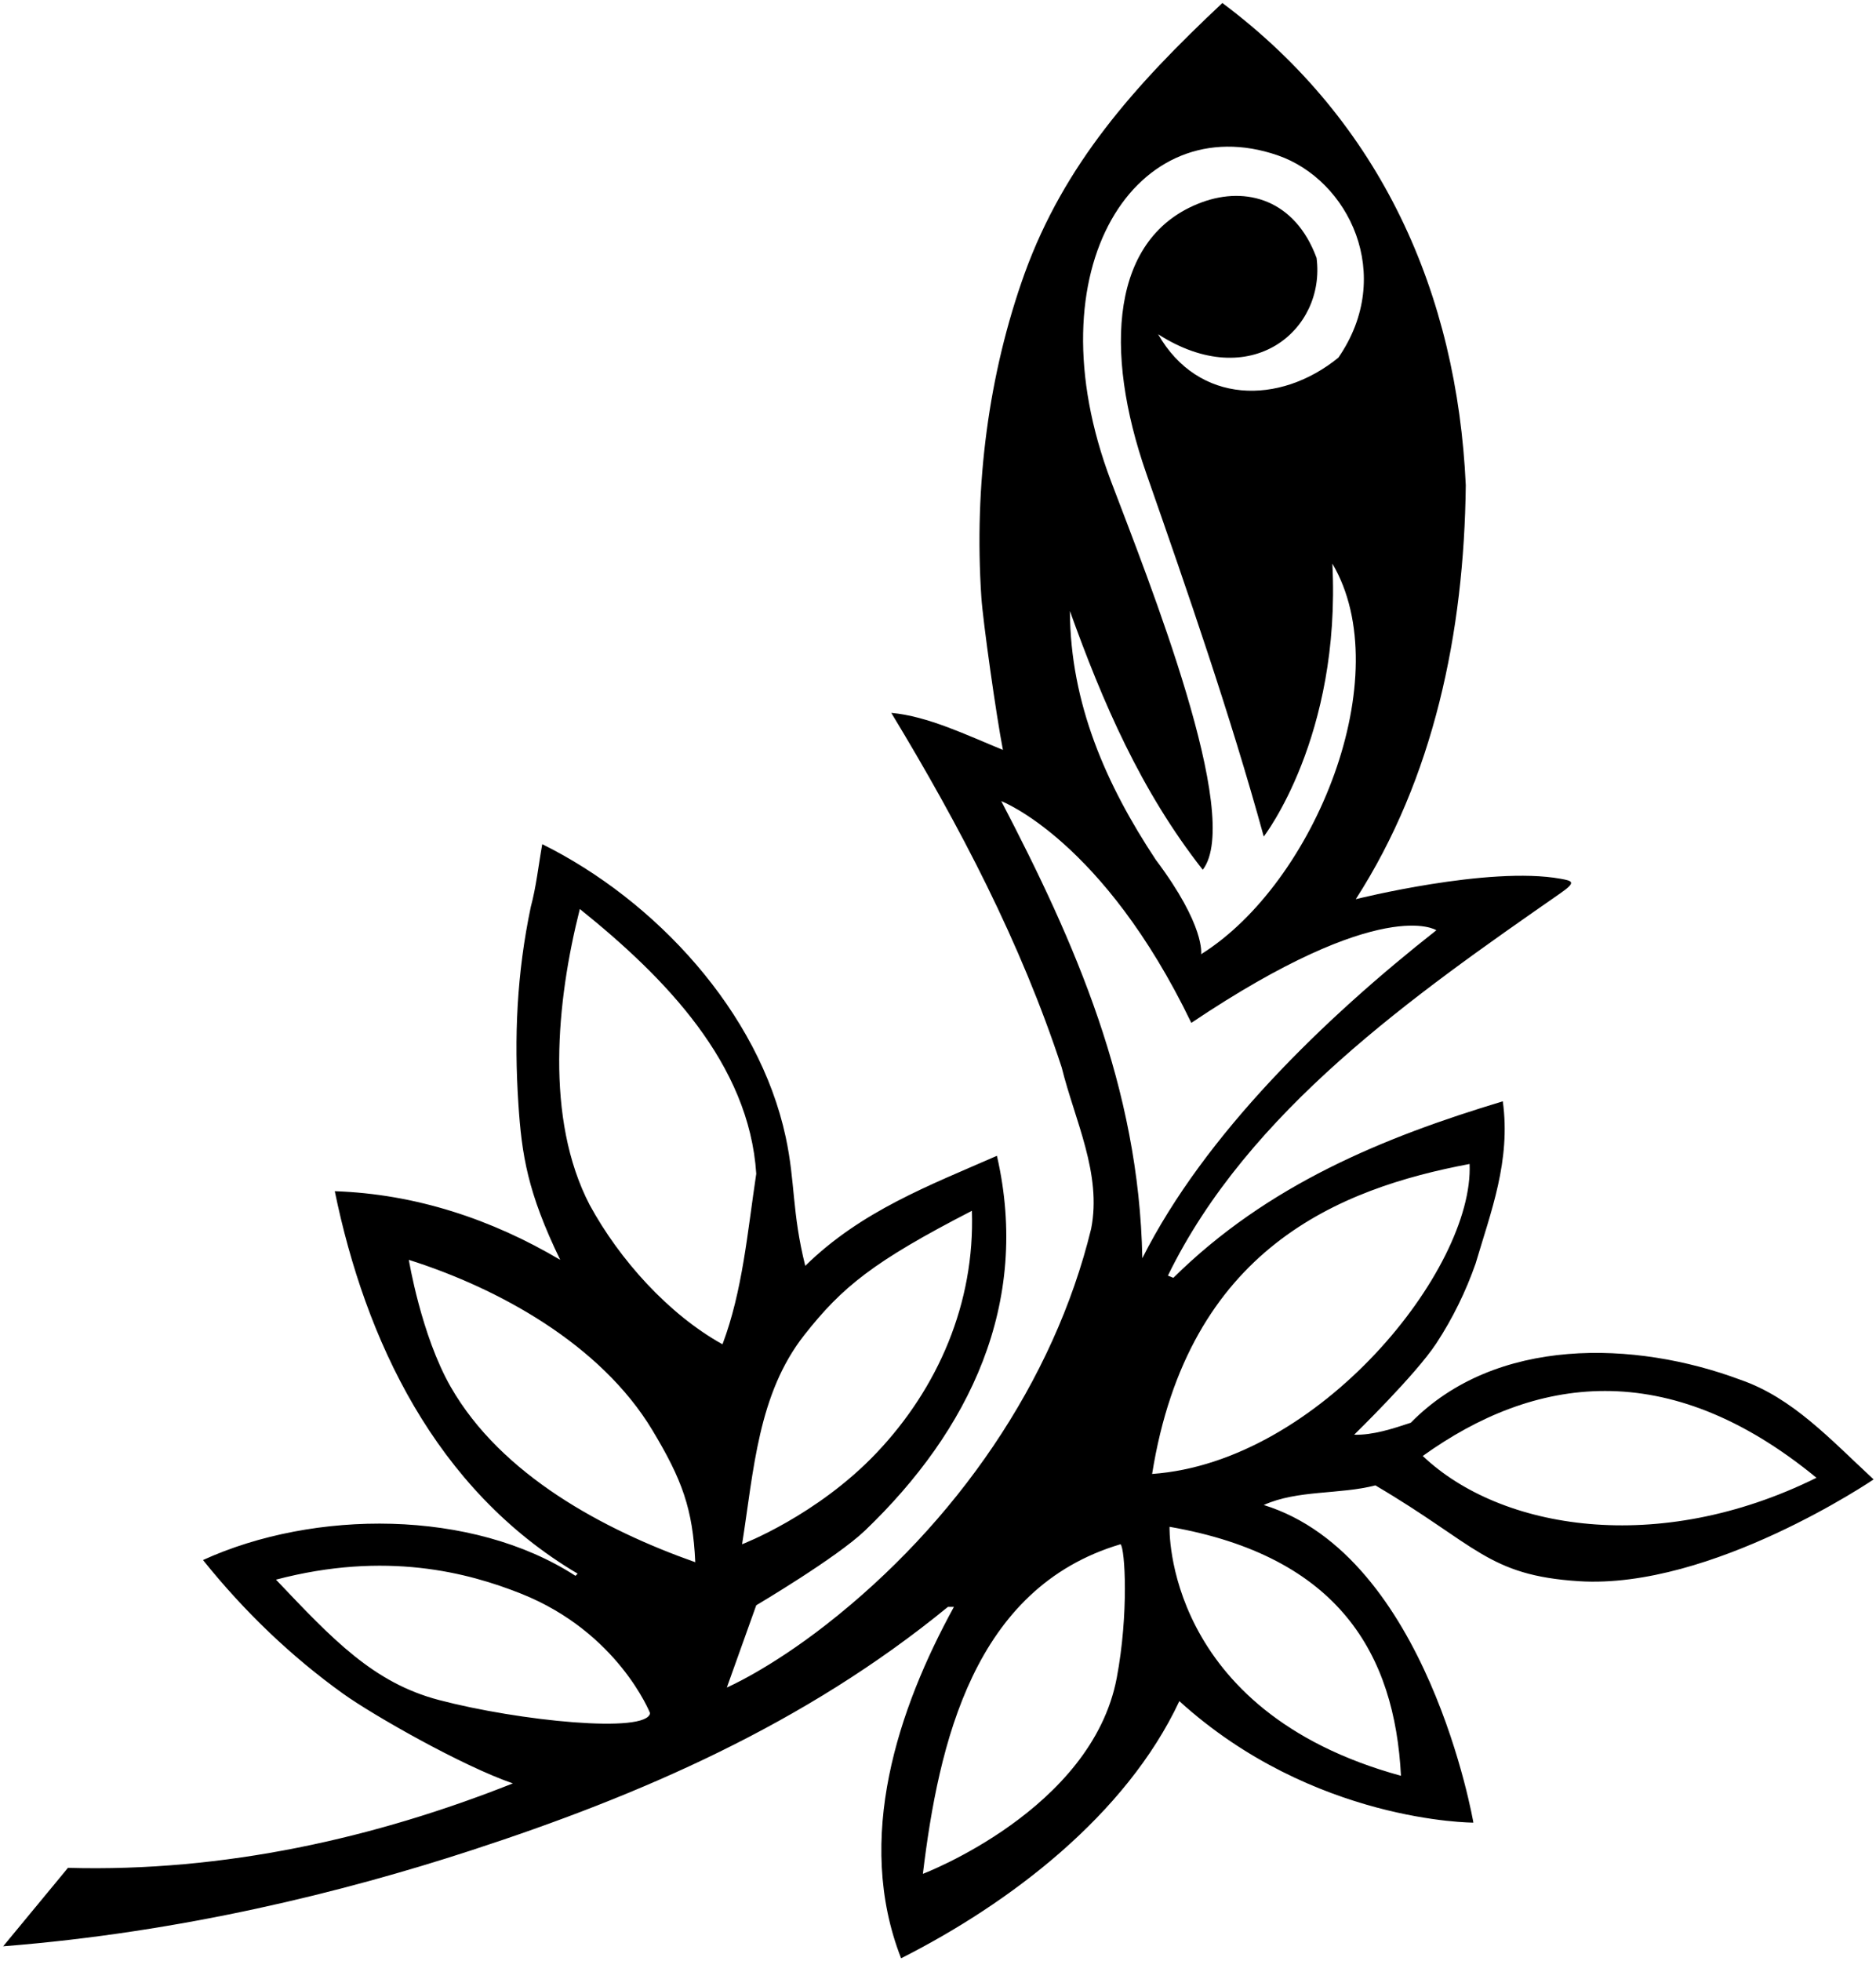 <?xml version="1.0" encoding="UTF-8"?>
<svg xmlns="http://www.w3.org/2000/svg" xmlns:xlink="http://www.w3.org/1999/xlink" width="534pt" height="558pt" viewBox="0 0 534 558" version="1.1">
<g id="surface1">
<path style=" stroke:none;fill-rule:nonzero;fill:rgb(0%,0%,0%);fill-opacity:1;" d="M 495.352 392.539 C 465.438 381.379 425.754 380.141 401.574 404.785 C 396.461 406.488 390.727 408.352 385.453 408.195 C 385.453 408.195 402.941 391.18 408.84 382.207 C 413.543 375.051 417.27 367.363 420.02 359.523 C 424.359 344.801 430.094 330.23 427.77 313.336 C 393.824 323.566 360.812 337.051 333.996 363.555 L 332.445 362.934 C 355.266 316.086 402.547 283.086 444.117 254.172 C 448.766 250.934 447.656 250.637 444.223 250.016 C 423.82 246.32 385.922 255.828 385.922 255.828 C 408.086 221.422 416.766 180.035 417.23 138.031 C 414.75 83.781 393.359 34.801 347.945 0.855 C 322.836 24.414 302.957 46.695 291.68 77.734 C 281.367 106.383 277.227 138.164 279.34 169.906 C 279.797 176.809 283.582 203.633 285.48 213.359 C 275.25 209.176 264.09 203.75 253.703 202.82 C 273.234 235.059 290.594 268.23 302.219 303.727 C 305.941 318.762 313.691 333.949 310.59 349.605 C 300.012 393.055 272.039 433.434 235.23 462.18 C 218.781 475.023 206.895 480.113 206.895 480.113 C 209.684 472.363 212.477 464.461 215.266 456.711 C 215.266 456.711 238.141 443.203 246.258 435.422 C 275.82 407.09 293.453 370.965 283.773 328.836 C 264.711 337.203 245.18 344.488 229.215 360.145 C 225.379 344.805 226.422 336.434 223.656 323.535 C 215.992 287.785 186.473 256.094 154.352 240.176 C 153.266 246.219 152.645 252.266 151.094 258 C 147.09 277.027 146.316 295.148 147.559 314.07 C 148.508 328.566 150.145 339.219 159.465 358.441 C 140.09 346.969 118.391 339.684 95.293 338.91 C 103.977 381.07 123.816 423.695 164.426 447.719 L 163.805 448.34 C 134.355 429.273 89.406 429.43 57.785 443.844 C 69.559 458.535 83.027 471.398 97.73 481.922 C 106.188 487.977 131.488 502.398 145.98 507.395 C 106.922 522.895 63.984 532.66 19.344 531.422 L 0.898 553.742 C 52.02 549.711 97.797 538.273 133.91 526.52 C 182.371 510.75 229.121 490.5 269.824 457.176 L 271.531 457.176 C 255.719 486.004 243.164 523.051 256.496 557.152 C 287.496 541.496 320.512 516.387 335.699 483.988 C 373.82 518.598 419.398 518.555 419.398 518.555 C 419.398 518.555 406.41 442.648 359.727 428.191 C 369.336 423.852 381.27 425.246 391.5 422.609 C 420.328 439.551 423.434 448.211 449.434 449.867 C 487.172 452.27 533.324 420.906 533.324 420.906 C 520.926 409.434 510.23 397.656 495.352 392.539 Z M 228.961 379.809 C 239.711 366.16 248.559 358.941 276.645 344.488 C 277.543 370.836 266.922 394.996 249.539 413.328 C 232.57 431.219 211.234 439.352 211.234 439.352 C 214.562 418.383 215.73 396.605 228.961 379.809 Z M 124.934 483.664 C 106.293 478.766 94.766 466.5 78.555 449.426 C 109.887 441.18 133.25 447.422 148.297 453.402 C 175.949 464.398 185.039 487.402 185.039 487.402 C 184.195 493.309 147.762 489.664 124.934 483.664 Z M 128.273 394.543 C 119.891 379.891 116.375 358.441 116.375 358.441 C 141.777 366.488 170.957 382.395 185.699 406.902 C 194.156 420.961 197.215 429.281 197.906 444.465 C 172.008 435.316 142.688 419.746 128.273 394.543 Z M 167.836 342.785 C 155.125 318.297 158.379 284.969 165.047 258.621 C 189.379 278.148 213.25 302.641 215.266 333.949 C 212.785 350.379 211.391 367.273 205.656 382.465 C 190.309 373.941 176.359 358.441 167.836 342.785 Z M 316.258 136.945 C 293.172 76.062 323.746 30.43 363.684 44.191 C 383.844 51.137 397.227 78.215 380.961 101.762 C 364.195 115.383 341.082 115.09 329.656 95.094 C 356.086 112.027 377.402 93.871 374.762 73.395 C 368.664 56.848 354.789 52.867 342.051 57.574 C 316.012 67.195 314.137 99.855 326.273 134.637 C 338.172 168.738 350.059 202.891 359.727 238.004 C 359.727 238.004 381.75 209.688 379.254 160.352 C 398.059 192.168 374.422 251.137 341.898 271.484 C 341.898 271.484 343.191 263.504 329.004 244.629 C 314.898 223.332 304.664 200.227 304.547 173.836 C 313.844 199.719 324.695 224.984 342.363 247.461 C 353.926 232.43 326.977 165.215 316.258 136.945 Z M 317.875 477.402 C 310.766 514.922 262.695 533.125 262.695 533.125 C 267.191 496.082 277.109 451.75 318.961 439.352 C 320.246 440.535 321.336 459.152 317.875 477.402 Z M 285.016 227.93 C 285.016 227.93 314 238.961 339.109 291.016 C 393.566 254.461 408.859 264.664 408.859 264.664 C 376.93 289.773 342.984 322.637 325.16 357.977 C 324.23 309.305 305.941 268.074 285.016 227.93 Z M 398.785 505.227 C 331.082 486.723 332.91 434.391 332.91 434.391 C 381.23 442.793 397 470.73 398.785 505.227 Z M 327.949 419.355 C 338.219 355.094 381.316 338.141 418.316 331.16 C 419.617 361.082 375.457 415.988 327.949 419.355 Z M 404.984 414.238 C 436.465 391.664 474.426 385.438 517.051 420.441 C 471.98 442.746 427.082 435.23 404.984 414.238 "/>
</g>
</svg>
